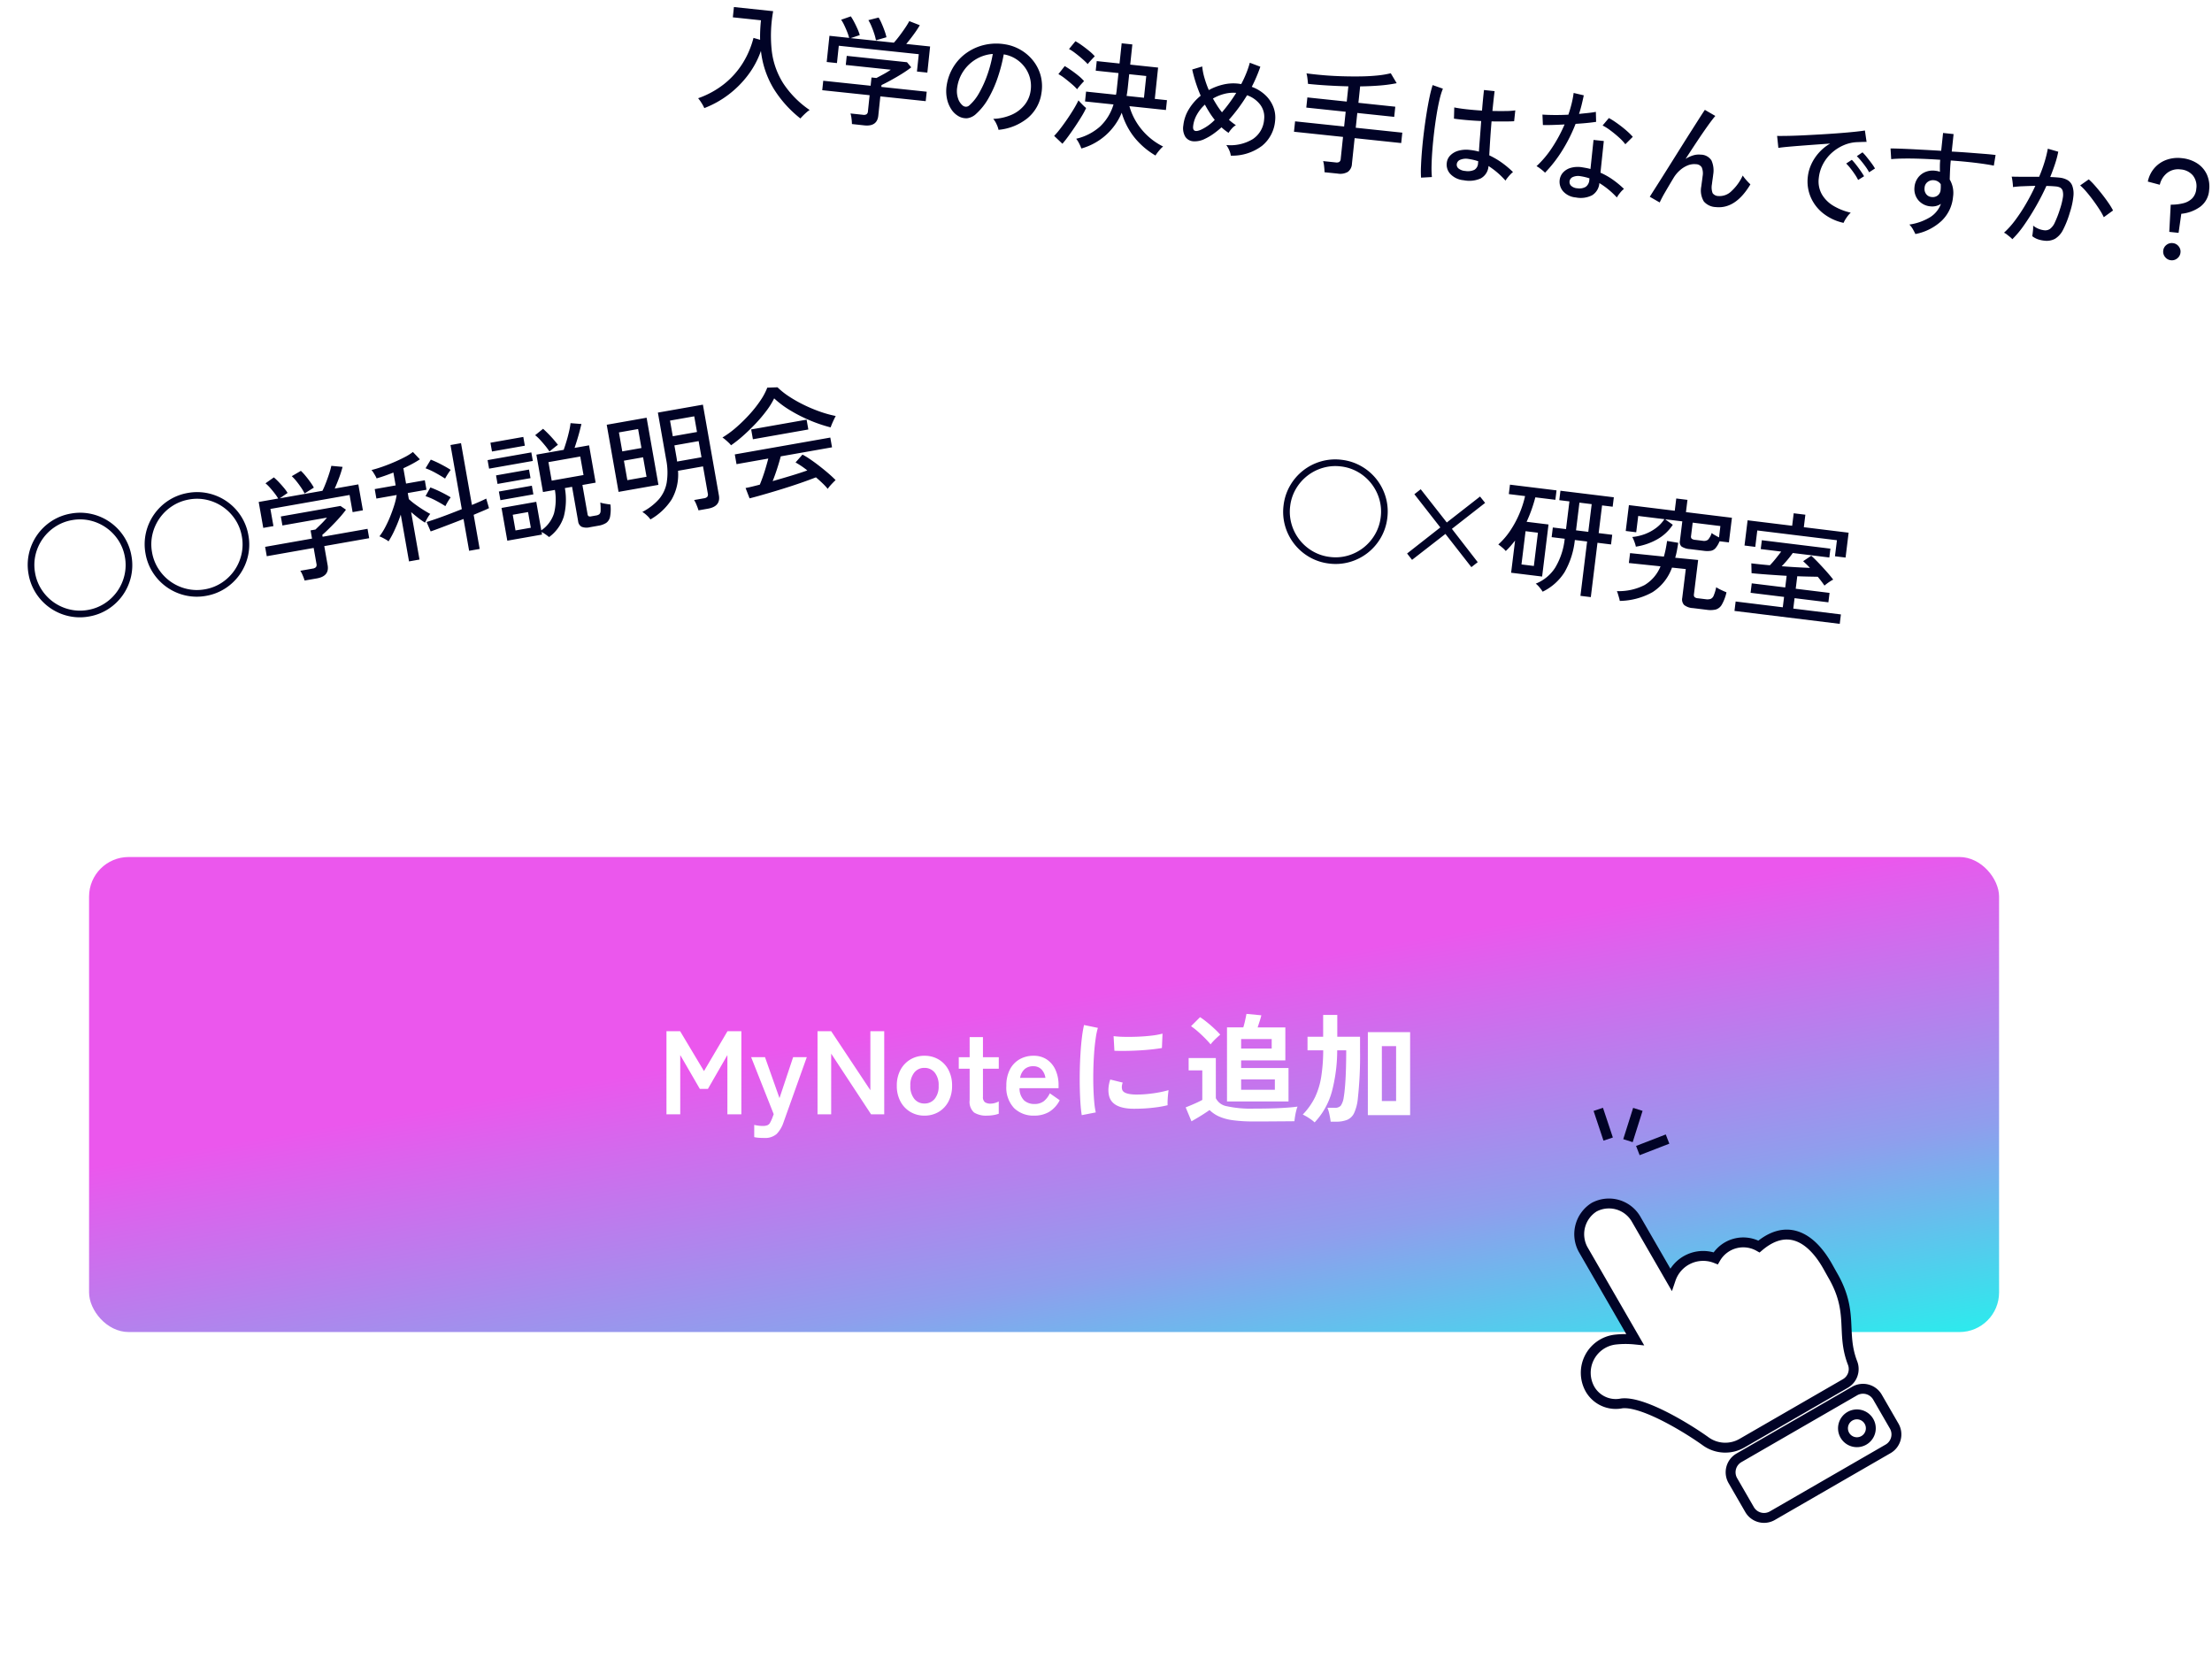 <svg xmlns="http://www.w3.org/2000/svg" xmlns:xlink="http://www.w3.org/1999/xlink" width="223.515" height="167.62" viewBox="0 0 223.515 167.62"><defs><style>.a{fill:url(#a);}.b,.c{fill:#fff;}.c,.d{stroke:#010326;}.d{fill:none;}.e{fill:#010326;}.f{filter:url(#d);}.g{filter:url(#b);}</style><linearGradient id="a" x1="0.3" x2="1" y1="0" y2="1" gradientUnits="objectBoundingBox"><stop offset="0.3" stop-color="#eb57ed"/><stop offset="0.7" stop-color="#8f9eed"/><stop offset="1" stop-color="#29eded"/></linearGradient><filter id="b" x="0" y="77.598" width="211" height="66" filterUnits="userSpaceOnUse"><feOffset dy="2" input="SourceAlpha"/><feGaussianBlur stdDeviation="3" result="c"/><feFlood flood-opacity="0.161"/><feComposite operator="in" in2="c"/><feComposite in="SourceGraphic"/></filter><filter id="d" x="143.126" y="103.577" width="60.749" height="64.043" filterUnits="userSpaceOnUse"><feOffset dy="3" input="SourceAlpha"/><feGaussianBlur stdDeviation="3" result="e"/><feFlood flood-opacity="0.161"/><feComposite operator="in" in2="e"/><feComposite in="SourceGraphic"/></filter></defs><g transform="translate(-82 -208.402)"><g transform="translate(91 293)"><g class="g" transform="matrix(1, 0, 0, 1, -9, -84.6)"><rect class="a" width="193" height="48" rx="4" transform="translate(9 84.6)"/></g><path class="b" d="M-37.656,0V-8.4h1.38l2.412,4.032L-31.488-8.4h1.4V0H-31.5V-5.988l-1.968,3.42h-.816l-1.98-3.42V0Zm9.864,2.388q-.288,0-.54-.018a2.9,2.9,0,0,1-.456-.066V1.068q.2.048.426.078a3.183,3.183,0,0,0,.426.03A1.254,1.254,0,0,0-27.45,1.1a.553.553,0,0,0,.258-.24,4.233,4.233,0,0,0,.216-.456l.156-.42-2.28-5.76h1.4l1.464,4.14,1.38-4.14h1.38L-25.824.8a3.08,3.08,0,0,1-.7,1.188A1.773,1.773,0,0,1-27.792,2.388ZM-22.392,0V-8.4h1.38l3.96,5.964V-8.4h1.4V0H-16.98l-4.032-6.132V0Zm10.8.132a2.71,2.71,0,0,1-1.422-.378,2.7,2.7,0,0,1-1-1.056,3.3,3.3,0,0,1-.366-1.59,3.3,3.3,0,0,1,.366-1.59,2.7,2.7,0,0,1,1-1.056,2.71,2.71,0,0,1,1.422-.378,2.756,2.756,0,0,1,1.446.378,2.655,2.655,0,0,1,.99,1.056,3.343,3.343,0,0,1,.36,1.59,3.343,3.343,0,0,1-.36,1.59,2.655,2.655,0,0,1-.99,1.056A2.756,2.756,0,0,1-11.592.132Zm0-1.224a1.305,1.305,0,0,0,1.038-.468,1.985,1.985,0,0,0,.4-1.332,1.985,1.985,0,0,0-.4-1.332,1.305,1.305,0,0,0-1.038-.468,1.275,1.275,0,0,0-1.02.468,2.005,2.005,0,0,0-.4,1.332,2.005,2.005,0,0,0,.4,1.332A1.275,1.275,0,0,0-11.592-1.092ZM-5.268.132A2.276,2.276,0,0,1-6.57-.18a1.432,1.432,0,0,1-.45-1.248v-3.18h-1.1V-5.772h1.1V-7.8h1.344v2.028h1.6v1.164h-1.6v2.832a.645.645,0,0,0,.2.552.959.959,0,0,0,.57.144,1.565,1.565,0,0,0,.462-.072A2.046,2.046,0,0,0-4.08-1.3V-.06a2.769,2.769,0,0,1-.54.138A3.935,3.935,0,0,1-5.268.132Zm4.776,0A2.8,2.8,0,0,1-2.532-.63a3.026,3.026,0,0,1-.78-2.262,3.494,3.494,0,0,1,.348-1.614A2.505,2.505,0,0,1-1.992-5.55,2.769,2.769,0,0,1-.564-5.916,2.346,2.346,0,0,1,.8-5.526a2.5,2.5,0,0,1,.864,1.062,3.67,3.67,0,0,1,.3,1.512v.312H-1.98a1.722,1.722,0,0,0,.456,1.23,1.521,1.521,0,0,0,1.056.366,1.5,1.5,0,0,0,.924-.27,2.189,2.189,0,0,0,.624-.81l1,.7A2.894,2.894,0,0,1,.99-.234,2.94,2.94,0,0,1-.492.132ZM-1.92-3.684H.636a1.523,1.523,0,0,0-.414-.87,1.12,1.12,0,0,0-.81-.306,1.3,1.3,0,0,0-.87.288A1.5,1.5,0,0,0-1.92-3.684ZM4.308.084q-.084-.492-.132-1.206T4.11-2.682q-.018-.846,0-1.746t.072-1.758q.054-.858.144-1.59a12.165,12.165,0,0,1,.21-1.248l1.4.288a7.488,7.488,0,0,0-.228,1.122q-.1.69-.156,1.512T5.478-4.416q-.018.864.006,1.68T5.568-1.26A7.991,7.991,0,0,0,5.724-.192Zm5.1-.648Q7.332-.624,7.056-1.92a2.6,2.6,0,0,1-.048-.72,3.559,3.559,0,0,1,.18-.876l1.26.312a1.326,1.326,0,0,0-.09.408.923.923,0,0,0,.042.324Q8.556-2.04,9.672-2a10.63,10.63,0,0,0,1.158-.042q.618-.054,1.212-.162a9.89,9.89,0,0,0,1.038-.24q-.024.168-.054.456t-.042.582q-.012.294,0,.486A10.257,10.257,0,0,1,11.778-.7q-.642.084-1.26.114T9.408-.564ZM7.608-6.42,7.524-7.9a10.171,10.171,0,0,0,1.116.072q.66.012,1.374-.018t1.368-.108a7.451,7.451,0,0,0,1.086-.2L12.408-6.7q-.48.084-1.116.15t-1.314.1q-.678.036-1.3.042T7.608-6.42ZM18.984-1.3V-8.784h1.644q.1-.3.186-.7t.138-.666l1.5.144q-.048.228-.162.582t-.21.642h2.8v3.336H20.412v.768H25.2V-1.3ZM21.684.72A14.9,14.9,0,0,1,19.56.594a5.118,5.118,0,0,1-1.4-.384,3.26,3.26,0,0,1-.936-.642Q17-.276,16.668-.06T15.99.36q-.342.2-.594.348L14.808-.7l.54-.222q.336-.138.654-.288t.486-.246V-4.44h-1.38V-5.688h2.748v4.056a1.514,1.514,0,0,0,1.122.816,11.256,11.256,0,0,0,2.706.24q1.536,0,2.64-.054t1.788-.15a2.692,2.692,0,0,0-.132.414q-.072.282-.12.582T25.8.7q-.336,0-.876.006L23.778.714Q23.172.72,22.62.72Zm-1.272-3.2H23.82V-3.528H20.412ZM17.328-7.068q-.216-.264-.558-.612t-.72-.678a6.937,6.937,0,0,0-.7-.546l.912-.912a7.39,7.39,0,0,1,.684.5q.4.318.768.666a7.9,7.9,0,0,1,.588.6q-.12.1-.312.276T17.61-7.4A3.634,3.634,0,0,0,17.328-7.068Zm3.084.42H23.5v-.96H20.412ZM33.216.084V-8.3h4.272V.084ZM27.84.816A4.071,4.071,0,0,0,27.3.4a5.639,5.639,0,0,0-.66-.378,6.771,6.771,0,0,0,1.242-1.758A7.6,7.6,0,0,0,28.506-3.8a17.732,17.732,0,0,0,.2-2.67H27.12V-7.836H28.7v-2.208h1.428v2.208h2.3v1.368a39.831,39.831,0,0,1-.228,4.92,4.541,4.541,0,0,1-.372,1.422,1.376,1.376,0,0,1-.7.684,3.016,3.016,0,0,1-1.152.186h-.516q-.036-.3-.126-.726a3.735,3.735,0,0,0-.2-.678h.732a.77.77,0,0,0,.612-.21,1.961,1.961,0,0,0,.3-.846q.072-.4.132-1.11t.09-1.656q.03-.942.03-1.986H30.12a16.559,16.559,0,0,1-.534,4.158A7.394,7.394,0,0,1,27.84.816Zm6.792-2.16h1.44V-6.888h-1.44Z" transform="translate(96 28)"/></g><g transform="translate(0 38)"><g class="f" transform="matrix(1, 0, 0, 1, 82, 170.4)"><path class="c" d="M9.538,0A3.171,3.171,0,0,1,12.62,3.15v7.021a3.458,3.458,0,0,1,4.988.443,3.221,3.221,0,0,1,4.382,1.157c3.455-.631,5.011,1.543,5.011,5.1,0,.193-.014.933-.014,1.125.012,4.357-2.184,5.407-2.694,8.7a1.686,1.686,0,0,1-1.667,1.425H10.565a3.375,3.375,0,0,1-3.083-2c-.914-2.031-3.448-6.709-5.437-7.561A3,3,0,0,1,0,15.75a3.377,3.377,0,0,1,4.7-3.1,9.557,9.557,0,0,1,1.752,1V3.15A3.222,3.222,0,0,1,9.538,0Zm.024,29.25h13.5a1.687,1.687,0,0,1,1.688,1.688v3.375A1.687,1.687,0,0,1,23.063,36H9.563a1.687,1.687,0,0,1-1.687-1.687V30.938A1.687,1.687,0,0,1,9.563,29.25Zm11.813,1.969a1.406,1.406,0,1,0,1.406,1.406A1.406,1.406,0,0,0,21.375,31.219Z" transform="translate(152.81 123.76) rotate(-30)"/></g><line class="d" x2="1" y2="3" transform="translate(243.5 282.5)"/><line class="d" x1="1" y2="3.162" transform="translate(246.5 282.5)"/><line class="d" x1="3" y2="1.162" transform="translate(247.5 285.5)"/></g><g transform="translate(-3 2)"><path class="e" d="M-23.3.72A5.191,5.191,0,0,1-25.35.312,5.282,5.282,0,0,1-27.036-.822,5.282,5.282,0,0,1-28.17-2.508a5.191,5.191,0,0,1-.408-2.052,5.191,5.191,0,0,1,.408-2.052A5.282,5.282,0,0,1-27.036-8.3,5.282,5.282,0,0,1-25.35-9.432,5.191,5.191,0,0,1-23.3-9.84a5.191,5.191,0,0,1,2.052.408A5.282,5.282,0,0,1-19.56-8.3a5.282,5.282,0,0,1,1.134,1.686,5.191,5.191,0,0,1,.408,2.052,5.191,5.191,0,0,1-.408,2.052A5.282,5.282,0,0,1-19.56-.822,5.282,5.282,0,0,1-21.246.312,5.191,5.191,0,0,1-23.3.72Zm0-.672A4.478,4.478,0,0,0-21.5-.312,4.663,4.663,0,0,0-20.04-1.3a4.645,4.645,0,0,0,.99-1.47,4.491,4.491,0,0,0,.36-1.788,4.478,4.478,0,0,0-.36-1.794,4.663,4.663,0,0,0-.99-1.464,4.663,4.663,0,0,0-1.464-.99,4.478,4.478,0,0,0-1.794-.36,4.491,4.491,0,0,0-1.788.36,4.645,4.645,0,0,0-1.47.99,4.663,4.663,0,0,0-.99,1.464,4.478,4.478,0,0,0-.36,1.794,4.491,4.491,0,0,0,.36,1.788,4.645,4.645,0,0,0,.99,1.47,4.645,4.645,0,0,0,1.47.99A4.491,4.491,0,0,0-23.3.048Zm8.28-.72-.576-.576,3.012-3.024-3.012-3.012.576-.576,3.024,3.012L-8.982-7.86l.588.576-3.012,3.012,3,3.024-.576.576-3.012-3.012ZM-1.53.912A3.431,3.431,0,0,0-1.89.528,2.127,2.127,0,0,0-2.322.192,4.149,4.149,0,0,0-.576-1.638,7.075,7.075,0,0,0,.03-4.668H-1.3v-.984H.042v-2.82H-.99v-.96H4.446v.96H3.366v2.82h1.38v.984H3.366V.864H2.31V-4.668H1.062A8.255,8.255,0,0,1,.426-1.314,5.383,5.383,0,0,1-1.53.912ZM-4.926-.6V-3.876q-.18.3-.378.594t-.426.57a2.627,2.627,0,0,0-.408-.312,4.716,4.716,0,0,0-.42-.252A7.4,7.4,0,0,0-5.532-4.812a10.14,10.14,0,0,0,.708-1.812A10.221,10.221,0,0,0-4.47-8.46H-6.126v-.96h4.74v.96h-2.04q-.084.636-.228,1.284T-4-5.9H-1.77V-.6Zm.936-.96h1.26V-4.944H-3.99ZM1.062-5.652H2.31v-2.82H1.062Zm6.2.9a2.315,2.315,0,0,0-.12-.3q-.084-.18-.186-.36a1.761,1.761,0,0,0-.174-.264A5,5,0,0,0,7.968-6.1,4.536,4.536,0,0,0,9.03-6.846,3.481,3.481,0,0,0,9.786-7.86H7.122V-6.2H6.054V-8.832h4.668V-10.08h1.14v1.248h4.68v2.508h-.948a2.665,2.665,0,0,1-.318.732.83.83,0,0,1-.45.336,2.536,2.536,0,0,1-.72.084H12.738a1.761,1.761,0,0,1-.894-.156.6.6,0,0,1-.234-.54V-7.86H9.858l.84.456A4.491,4.491,0,0,1,9.312-5.748,6.285,6.285,0,0,1,7.266-4.752ZM6.318.888a2.166,2.166,0,0,0-.1-.282Q6.138.42,6.054.228A2.363,2.363,0,0,0,5.91-.06a5.7,5.7,0,0,0,2.7-.948A3.905,3.905,0,0,0,9.978-3.084l-3.216.06V-4.032L10.194-4.1q.06-.36.09-.762t.042-.846l1.14.048q-.012.408-.036.792a7.29,7.29,0,0,1-.084.744l2.328-.06V-.7a.363.363,0,0,0,.09.276.561.561,0,0,0,.366.084h.756a1.182,1.182,0,0,0,.516-.09.586.586,0,0,0,.27-.372,4.654,4.654,0,0,0,.15-.87,3.552,3.552,0,0,0,.522.21q.342.114.57.174A4.465,4.465,0,0,1,16.6,0a1.056,1.056,0,0,1-.552.57,2.434,2.434,0,0,1-.888.138H13.746a1.554,1.554,0,0,1-.93-.21.821.821,0,0,1-.27-.69V-3.12l-1.4.024A4.9,4.9,0,0,1,9.492-.39,7.013,7.013,0,0,1,6.318.888ZM15.486-7.86h-2.82V-6.5a.312.312,0,0,0,.1.264.7.7,0,0,0,.384.072h.732a.7.7,0,0,0,.528-.168,1.755,1.755,0,0,0,.288-.72,2.4,2.4,0,0,0,.366.18q.234.1.426.168ZM17.946.48V-.48h4.8V-1.536H19.338V-2.5h3.408V-3.684q-.984.06-1.932.108t-1.62.06L19.05-4.5q.912,0,1.884-.036.24-.312.5-.732t.468-.78H19.818v-.9H26.8v.9h-3.72q-.192.36-.45.756t-.5.708q.792-.036,1.524-.084t1.332-.1q-.2-.168-.4-.318t-.366-.27L24.966-6q.348.24.81.618t.918.78q.456.4.768.726a2.1,2.1,0,0,0-.252.186q-.168.138-.324.288t-.228.234q-.144-.168-.342-.372t-.438-.432l-.972.1q-.528.054-1.092.1V-2.5h3.444v.96H23.814V-.48h4.848V.48Zm.2-6.684V-8.772h4.536v-1.272h1.188v1.272h4.56V-6.24h-1.08V-7.872H19.242V-6.2Z" transform="translate(242.51 265.471) rotate(7)"/><path class="e" d="M-36,.72A5.191,5.191,0,0,1-38.052.312,5.282,5.282,0,0,1-39.738-.822a5.282,5.282,0,0,1-1.134-1.686A5.191,5.191,0,0,1-41.28-4.56a5.191,5.191,0,0,1,.408-2.052A5.282,5.282,0,0,1-39.738-8.3a5.282,5.282,0,0,1,1.686-1.134A5.191,5.191,0,0,1-36-9.84a5.191,5.191,0,0,1,2.052.408A5.282,5.282,0,0,1-32.262-8.3a5.282,5.282,0,0,1,1.134,1.686A5.191,5.191,0,0,1-30.72-4.56a5.191,5.191,0,0,1-.408,2.052A5.282,5.282,0,0,1-32.262-.822,5.282,5.282,0,0,1-33.948.312,5.191,5.191,0,0,1-36,.72Zm0-.672a4.478,4.478,0,0,0,1.794-.36,4.663,4.663,0,0,0,1.464-.99,4.645,4.645,0,0,0,.99-1.47,4.491,4.491,0,0,0,.36-1.788,4.478,4.478,0,0,0-.36-1.794,4.663,4.663,0,0,0-.99-1.464,4.663,4.663,0,0,0-1.464-.99A4.478,4.478,0,0,0-36-9.168a4.491,4.491,0,0,0-1.788.36,4.645,4.645,0,0,0-1.47.99,4.663,4.663,0,0,0-.99,1.464,4.478,4.478,0,0,0-.36,1.794,4.491,4.491,0,0,0,.36,1.788,4.645,4.645,0,0,0,.99,1.47,4.645,4.645,0,0,0,1.47.99A4.491,4.491,0,0,0-36,.048ZM-24,.72A5.191,5.191,0,0,1-26.052.312,5.282,5.282,0,0,1-27.738-.822a5.282,5.282,0,0,1-1.134-1.686A5.191,5.191,0,0,1-29.28-4.56a5.191,5.191,0,0,1,.408-2.052A5.282,5.282,0,0,1-27.738-8.3a5.282,5.282,0,0,1,1.686-1.134A5.191,5.191,0,0,1-24-9.84a5.191,5.191,0,0,1,2.052.408A5.282,5.282,0,0,1-20.262-8.3a5.282,5.282,0,0,1,1.134,1.686A5.191,5.191,0,0,1-18.72-4.56a5.191,5.191,0,0,1-.408,2.052A5.282,5.282,0,0,1-20.262-.822,5.282,5.282,0,0,1-21.948.312,5.191,5.191,0,0,1-24,.72Zm0-.672a4.478,4.478,0,0,0,1.794-.36,4.663,4.663,0,0,0,1.464-.99,4.645,4.645,0,0,0,.99-1.47,4.491,4.491,0,0,0,.36-1.788,4.478,4.478,0,0,0-.36-1.794,4.663,4.663,0,0,0-.99-1.464,4.663,4.663,0,0,0-1.464-.99A4.478,4.478,0,0,0-24-9.168a4.491,4.491,0,0,0-1.788.36,4.645,4.645,0,0,0-1.47.99,4.663,4.663,0,0,0-.99,1.464,4.478,4.478,0,0,0-.36,1.794,4.491,4.491,0,0,0,.36,1.788,4.645,4.645,0,0,0,.99,1.47,4.645,4.645,0,0,0,1.47.99A4.491,4.491,0,0,0-24,.048Zm10.08.876a4.816,4.816,0,0,0-.1-.546,2.551,2.551,0,0,0-.156-.5h1.26a.565.565,0,0,0,.36-.09.4.4,0,0,0,.108-.318V-2.16h-4.812v-.96h4.812v-.84h.5q.288-.192.678-.462a7.617,7.617,0,0,0,.678-.522h-4.572v-.924h6.12l.48.468q-.228.228-.594.528t-.786.606q-.42.306-.792.558t-.624.4v.192h4.608v.96h-4.608V-.2q0,1.128-1.308,1.128ZM-17.112-5.04V-7.7h2a4.853,4.853,0,0,0-.27-.594q-.174-.33-.366-.642a3.8,3.8,0,0,0-.36-.5l.936-.444a6.4,6.4,0,0,1,.4.54q.216.324.408.66a4.322,4.322,0,0,1,.288.588l-.876.4h4.38q.216-.288.48-.726t.5-.882a7.491,7.491,0,0,0,.342-.72l1.1.3a10.819,10.819,0,0,1-.522,1Q-9-8.16-9.312-7.7h2.424V-5.04H-7.944V-6.8h-8.124V-5.04Zm4.716-2.7a4.588,4.588,0,0,0-.234-.63q-.162-.366-.36-.726a4.319,4.319,0,0,0-.378-.588l1-.372a4.8,4.8,0,0,1,.366.564q.2.348.372.708a4.869,4.869,0,0,1,.258.624Zm9.2,8.592v-4.8a14.731,14.731,0,0,1-.846,1.374A9.433,9.433,0,0,1-4.884-1.5,1.341,1.341,0,0,0-5.1-1.716q-.156-.132-.324-.258A2.571,2.571,0,0,0-5.7-2.16,5.836,5.836,0,0,0-5.016-2.9a11.357,11.357,0,0,0,.7-.99q.336-.534.618-1.074a6.944,6.944,0,0,0,.438-1.008H-5.34v-.972h2.148v-1.32q-.48.1-.936.174t-.84.114a1.484,1.484,0,0,0-.078-.282q-.066-.186-.144-.372a1.476,1.476,0,0,0-.138-.27q.432-.024,1.044-.12t1.26-.246q.648-.15,1.218-.33a5.15,5.15,0,0,0,.918-.372l.564.852q-.348.156-.816.312t-.984.288v1.572H-.2v.972h-1.92v.624a6.479,6.479,0,0,0,.534.624q.342.36.708.69t.63.534a1.61,1.61,0,0,0-.222.21q-.138.15-.264.312t-.186.258a6.683,6.683,0,0,1-.57-.564q-.33-.36-.63-.732V.852Zm6.168,0V-2.412q-.648.132-1.3.258L.45-1.92q-.57.108-.966.168L-.756-2.76q.4-.048,1-.144t1.32-.234q.714-.138,1.41-.282V-10h1.08V-3.66q.492-.108.9-.21t.636-.174l.108,1q-.276.084-.708.18t-.936.216v3.5ZM1.848-6.756q-.372-.348-.84-.726a7.3,7.3,0,0,0-.924-.642l.672-.768a10.355,10.355,0,0,1,.954.66q.5.384.846.708-.084.072-.234.228T2.04-6.99Q1.908-6.84,1.848-6.756ZM1.392-4.008Q1.02-4.356.54-4.728a6.882,6.882,0,0,0-.948-.624l.636-.78A10.915,10.915,0,0,1,1.2-5.49q.516.378.876.7a2.842,2.842,0,0,0-.222.222q-.138.15-.264.306T1.392-4.008Zm9.78,4.9q-.108-.132-.3-.324a2.924,2.924,0,0,0-.36-.312V.516H6.948v-3.36h3.564V.084A3.283,3.283,0,0,0,12.084-1.4a5.779,5.779,0,0,0,.492-2.3H11.352V-7.536h2.8q.2-.348.432-.81t.426-.924a6.884,6.884,0,0,0,.294-.8l1.068.276q-.1.228-.276.618t-.4.828q-.222.438-.426.81h1.488v3.828H15.4v3a.285.285,0,0,0,.066.216.45.45,0,0,0,.282.06h.468A.775.775,0,0,0,16.566-.5a.479.479,0,0,0,.192-.324,5.571,5.571,0,0,0,.114-.822,3.155,3.155,0,0,0,.462.2q.294.108.51.168A4.046,4.046,0,0,1,17.592-.06a.993.993,0,0,1-.5.546,2.12,2.12,0,0,1-.834.138h-.852a1.357,1.357,0,0,1-.822-.192.714.714,0,0,1-.246-.6v-3.54H13.6a6.786,6.786,0,0,1-.6,2.8A4.053,4.053,0,0,1,11.172.888ZM12.42-4.68h3.264v-1.9H12.42ZM6.4-6.972v-.876h4.488v.876Zm.588-1.656v-.9h3.372v.9ZM6.972-3.636v-.888h3.384v.888Zm0-1.668V-6.18h3.384V-5.3ZM7.944-.36H9.516V-1.968H7.944Zm4.764-7.26a6.813,6.813,0,0,0-.33-.666q-.2-.354-.408-.678a3.755,3.755,0,0,0-.4-.528l.9-.5q.2.252.432.588t.432.672q.2.336.336.6a2.614,2.614,0,0,0-.294.144q-.2.108-.39.216ZM21.564.912a2.4,2.4,0,0,0-.288-.468,2.856,2.856,0,0,0-.384-.42,5.812,5.812,0,0,0,1.854-.96,3.518,3.518,0,0,0,1.08-1.524,6.59,6.59,0,0,0,.354-2.316V-9.588H28.8v9.3q0,1.14-1.332,1.14h-.96q-.024-.228-.1-.57a2.849,2.849,0,0,0-.156-.534h1.008a.565.565,0,0,0,.36-.09.413.413,0,0,0,.108-.33V-3.444H25.164A5.059,5.059,0,0,1,24.024-.7,6.216,6.216,0,0,1,21.564.912Zm-2.688-3.3V-9.276h4.092v6.888Zm6.36-1.992h2.5V-6.036H25.248v1.26q0,.1-.006.2T25.236-4.38Zm.012-2.592h2.484V-8.58H25.248ZM19.956-3.4h1.968v-2H19.956Zm0-2.952h1.968V-8.3H19.956ZM39.744.984A5.816,5.816,0,0,0,39.33.342q-.258-.354-.558-.714-.54.108-1.248.228T36.036.084q-.78.108-1.56.2t-1.47.162q-.69.072-1.206.108l-.216-1.1q.276,0,.654-.024t.822-.06q.2-.312.438-.732t.462-.876q.228-.456.4-.84H31.1v-1H40.9v1H35.64q-.252.552-.588,1.182T34.4-.756q.972-.1,1.944-.216t1.692-.24a8.787,8.787,0,0,0-1.032-1l.828-.66a7.484,7.484,0,0,1,.7.618q.4.39.81.846t.768.894q.354.438.57.762-.1.06-.294.2t-.378.288A2.148,2.148,0,0,0,39.744.984ZM30.888-5.052a2.21,2.21,0,0,0-.192-.3q-.132-.18-.276-.354a2.508,2.508,0,0,0-.252-.27,9.793,9.793,0,0,0,1.554-.768A15.85,15.85,0,0,0,33.27-7.806,12.282,12.282,0,0,0,34.6-8.994a6.353,6.353,0,0,0,.906-1.158l1.02.144a7.633,7.633,0,0,0,.972,1.1,13.461,13.461,0,0,0,1.308,1.086,15.1,15.1,0,0,0,1.494.966,11.575,11.575,0,0,0,1.518.726q-.144.18-.348.474t-.36.57a14.777,14.777,0,0,1-1.884-1.026A15.015,15.015,0,0,1,37.41-7.47,9.713,9.713,0,0,1,36-8.964a7.523,7.523,0,0,1-.984,1.1,14.775,14.775,0,0,1-1.32,1.1q-.72.534-1.446.978A12.59,12.59,0,0,1,30.888-5.052Zm2.28-.216V-6.276h5.688v1.008Z" transform="translate(129.329 261.735) rotate(-10)"/><path class="e" d="M-67.152.912A11.608,11.608,0,0,1-70.134-1.77a9.354,9.354,0,0,1-1.7-3.69,8.853,8.853,0,0,1-1.032,2.55A10.072,10.072,0,0,1-74.616-.732a9.891,9.891,0,0,1-2.3,1.62A3.382,3.382,0,0,0-77.25.4a3.914,3.914,0,0,0-.39-.438,9.038,9.038,0,0,0,2.484-1.728A8.322,8.322,0,0,0-73.53-4.038a9.066,9.066,0,0,0,.81-2.646l.684.12q-.06-.468-.09-.96t-.03-1.008h-2.856V-9.576h3.984a13.958,13.958,0,0,0,.288,4.032,7.861,7.861,0,0,0,1.5,3.12A9.758,9.758,0,0,0-66.312-.036a1.9,1.9,0,0,0-.282.258q-.162.174-.312.36T-67.152.912Zm5.232.012a4.817,4.817,0,0,0-.1-.546,2.552,2.552,0,0,0-.156-.5h1.26a.565.565,0,0,0,.36-.09.4.4,0,0,0,.108-.318V-2.16h-4.812v-.96h4.812v-.84h.5q.288-.192.678-.462a7.617,7.617,0,0,0,.678-.522h-4.572v-.924h6.12l.48.468q-.228.228-.594.528t-.786.606q-.42.306-.792.558t-.624.4v.192h4.608v.96h-4.608V-.2q0,1.128-1.308,1.128ZM-65.112-5.04V-7.7h2a4.852,4.852,0,0,0-.27-.594q-.174-.33-.366-.642a3.8,3.8,0,0,0-.36-.5l.936-.444a6.4,6.4,0,0,1,.4.54q.216.324.408.66a4.322,4.322,0,0,1,.288.588l-.876.4h4.38q.216-.288.48-.726t.5-.882a7.491,7.491,0,0,0,.342-.72l1.1.3a10.82,10.82,0,0,1-.522,1q-.33.57-.642,1.026h2.424V-5.04h-1.056V-6.8h-8.124V-5.04Zm4.716-2.7a4.587,4.587,0,0,0-.234-.63q-.162-.366-.36-.726a4.319,4.319,0,0,0-.378-.588l1-.372a4.8,4.8,0,0,1,.366.564q.2.348.372.708a4.869,4.869,0,0,1,.258.624Zm13.26,7.692a2.364,2.364,0,0,0-.258-.546,2.092,2.092,0,0,0-.39-.5,5.02,5.02,0,0,0,1.836-.624,3.451,3.451,0,0,0,1.17-1.116,2.9,2.9,0,0,0,.45-1.428,3.2,3.2,0,0,0-.2-1.326,3.206,3.206,0,0,0-.666-1.062,3.335,3.335,0,0,0-1-.726,3.237,3.237,0,0,0-1.218-.306,16.214,16.214,0,0,1-.348,2.352,11.8,11.8,0,0,1-.714,2.208,6.243,6.243,0,0,1-1.074,1.7,1.615,1.615,0,0,1-.846.54,1.539,1.539,0,0,1-.894-.108,2.126,2.126,0,0,1-.816-.63,3.089,3.089,0,0,1-.552-1.05,3.744,3.744,0,0,1-.156-1.32,4.986,4.986,0,0,1,.5-1.944,4.81,4.81,0,0,1,1.182-1.53,5.137,5.137,0,0,1,1.7-.972,5.352,5.352,0,0,1,2.052-.27,4.527,4.527,0,0,1,1.632.4,4.459,4.459,0,0,1,1.356.948,4.179,4.179,0,0,1,.906,1.4,4.213,4.213,0,0,1,.27,1.776,4.007,4.007,0,0,1-1.116,2.64A5.462,5.462,0,0,1-47.136-.048ZM-50.976-2.1a.534.534,0,0,0,.312.078.505.505,0,0,0,.348-.186,4.709,4.709,0,0,0,.846-1.344,11,11,0,0,0,.63-1.908,12.891,12.891,0,0,0,.324-2.148,3.83,3.83,0,0,0-1.62.7,3.985,3.985,0,0,0-1.128,1.3,3.88,3.88,0,0,0-.468,1.68A2.364,2.364,0,0,0-51.54-2.79,1.538,1.538,0,0,0-50.976-2.1ZM-38.616.948a4.174,4.174,0,0,0-.27-.468A2.79,2.79,0,0,0-39.24.024a5.465,5.465,0,0,0,2.262-1.476,5.014,5.014,0,0,0,1.122-2.364h-2.892v-1h3.036a3.439,3.439,0,0,0,.024-.4V-7.02H-38v-.972h2.316v-2.052H-34.6v2.052h2.832v3.18h1.236v1h-3.708a6.221,6.221,0,0,0,.894,1.56,6.553,6.553,0,0,0,1.32,1.278,6.522,6.522,0,0,0,1.6.858,1.892,1.892,0,0,0-.252.294q-.144.2-.258.39a3.126,3.126,0,0,0-.162.3A7.807,7.807,0,0,1-33.426-.744a7.264,7.264,0,0,1-1.518-2.328A6.21,6.21,0,0,1-38.616.948ZM-40.572.672l-.912-.7a8.6,8.6,0,0,0,.564-.828q.3-.492.594-1.038t.534-1.062a9.541,9.541,0,0,0,.372-.9q.072.072.234.21t.336.276a2.248,2.248,0,0,0,.282.2,7.641,7.641,0,0,1-.36.882q-.24.51-.534,1.068t-.582,1.056Q-40.332.336-40.572.672Zm5.94-5.484h1.764V-7.02H-34.6v1.4Q-34.6-5.208-34.632-4.812Zm-5.04-.144a5.136,5.136,0,0,0-.588-.462q-.372-.258-.762-.5a4.649,4.649,0,0,0-.69-.36l.552-.876q.336.156.726.372t.756.456a4.372,4.372,0,0,1,.618.48q-.06.072-.192.252t-.252.36A2.848,2.848,0,0,0-39.672-4.956Zm.8-2.64a7.067,7.067,0,0,0-.588-.456q-.372-.264-.762-.5a4.65,4.65,0,0,0-.69-.36l.564-.852a7.037,7.037,0,0,1,.714.36q.4.228.78.48a4.608,4.608,0,0,1,.606.468q-.06.072-.192.246t-.258.348A2.154,2.154,0,0,0-38.868-7.6ZM-23.532.084a1.934,1.934,0,0,0-.216-.528A2.514,2.514,0,0,0-24.1-.936a4.331,4.331,0,0,0,2.6-.876,2.586,2.586,0,0,0,.93-2.088,2.051,2.051,0,0,0-.54-1.44,2.844,2.844,0,0,0-1.428-.816q-.336.708-.732,1.38T-24.1-3.5a5.659,5.659,0,0,0,.756.468,1.6,1.6,0,0,0-.378.39A2.993,2.993,0,0,0-24-2.184a5.044,5.044,0,0,1-.768-.48,8.35,8.35,0,0,1-.78.774,5.494,5.494,0,0,1-.78.57,2.266,2.266,0,0,1-1.134.36,1.051,1.051,0,0,1-.84-.372,1.681,1.681,0,0,1-.318-1.116,3.918,3.918,0,0,1,.39-1.7,5.243,5.243,0,0,1,1.038-1.47,14.238,14.238,0,0,1-.654-1.308q-.282-.648-.474-1.236l.972-.408a6.057,6.057,0,0,0,.336,1.1,10.245,10.245,0,0,0,.576,1.2,5.674,5.674,0,0,1,1.368-.7,4.447,4.447,0,0,1,1.488-.258q.1,0,.174.006t.162.006a11.179,11.179,0,0,0,.39-1.134,9.46,9.46,0,0,0,.246-1.1l1.1.288a15.211,15.211,0,0,1-.648,2.112,3.939,3.939,0,0,1,1.446.684,3.275,3.275,0,0,1,.93,1.1A2.935,2.935,0,0,1-19.452-3.9,3.648,3.648,0,0,1-20.5-1.236,4.989,4.989,0,0,1-23.532.084ZM-26.808-2.2a4.7,4.7,0,0,0,1.284-1.14,7.629,7.629,0,0,1-.6-.678q-.288-.366-.552-.75a4.043,4.043,0,0,0-.7,1.1,3.035,3.035,0,0,0-.252,1.194Q-27.624-1.74-26.808-2.2Zm1.932-1.98a16.23,16.23,0,0,0,1.224-2.1,3.573,3.573,0,0,0-1.2.234,4.526,4.526,0,0,0-1.08.582q.24.336.5.666A7.489,7.489,0,0,0-24.876-4.176ZM-13.944.756q-.024-.228-.1-.57A2.849,2.849,0,0,0-14.2-.348h1.272a.565.565,0,0,0,.36-.09.413.413,0,0,0,.108-.33v-2.22h-4.98V-4.044h4.98v-1.5h-4V-6.576h4V-8.124q-1.044.084-2.088.132t-1.992.048q-.036-.2-.114-.54a3.206,3.206,0,0,0-.15-.5q.78.024,1.692.006t1.872-.09q.96-.072,1.872-.18t1.692-.27A9.414,9.414,0,0,0-8.34-9.888l.7.936a14.258,14.258,0,0,1-1.686.414q-.93.174-1.95.294v1.668h3.744v1.032H-11.28v1.5h4.728v1.056H-11.28v2.6a1.064,1.064,0,0,1-.33.864,1.536,1.536,0,0,1-1,.276ZM.108.084A2.088,2.088,0,0,1-1.272-.39a1.38,1.38,0,0,1-.492-1.1,1.243,1.243,0,0,1,.258-.756,1.814,1.814,0,0,1,.75-.564A2.946,2.946,0,0,1,.432-3.024a5.689,5.689,0,0,1,.912.072Q1.32-3.528,1.3-4.314T1.248-6.048Q.468-6-.27-5.988T-1.512-6L-1.6-7.128q.468.048,1.23.054t1.59-.03q-.012-.492-.018-1.02T1.2-9.192H2.28q-.012.5-.012,1.014v1q.744-.06,1.368-.138a6.916,6.916,0,0,0,.924-.162v1.1q-.336.06-.942.126T2.292-6.12q.024,1.032.06,1.914t.072,1.518a8.1,8.1,0,0,1,1.3.582,9.508,9.508,0,0,1,1.26.846A1.881,1.881,0,0,0,4.752-1a4.6,4.6,0,0,0-.264.378,2.65,2.65,0,0,0-.168.3A8.184,8.184,0,0,0,2.46-1.608,1.518,1.518,0,0,1,1.806-.276,2.848,2.848,0,0,1,.108.084Zm-4.3.192A10.616,10.616,0,0,1-4.32-.9q-.048-.72-.066-1.614t0-1.842q.018-.948.066-1.854t.126-1.668a12.077,12.077,0,0,1,.186-1.266l1.068.252a7.1,7.1,0,0,0-.222,1.14q-.09.708-.138,1.572T-3.36-4.4q-.012.912.012,1.776t.084,1.572A9.4,9.4,0,0,0-3.108.1ZM.18-.864a1.574,1.574,0,0,0,.9-.21.8.8,0,0,0,.3-.7v-.2a4.441,4.441,0,0,0-.5-.09q-.252-.03-.5-.042a1.5,1.5,0,0,0-.828.174.54.54,0,0,0-.3.462.487.487,0,0,0,.24.438A1.21,1.21,0,0,0,.18-.864ZM11.556.624A1.918,1.918,0,0,1,10.218.138,1.468,1.468,0,0,1,9.756-.984a1.355,1.355,0,0,1,.258-.756,1.654,1.654,0,0,1,.72-.552,2.649,2.649,0,0,1,1.146-.18q.216.012.432.03t.42.054V-5.34h1.044v3.216a7.2,7.2,0,0,1,1.344.588,9.583,9.583,0,0,1,1.188.792,2.348,2.348,0,0,0-.354.444,3.181,3.181,0,0,0-.27.492,8.13,8.13,0,0,0-1.908-1.26,1.571,1.571,0,0,1-.6,1.3A2.529,2.529,0,0,1,11.556.624ZM8.208-1.536a2.984,2.984,0,0,0-.252-.186q-.168-.114-.354-.222A2.066,2.066,0,0,0,7.284-2.1,9.978,9.978,0,0,0,8.652-4.128,14.7,14.7,0,0,0,9.66-6.588q-.672.108-1.254.186t-.918.1L7.332-7.344q.444-.012,1.14-.078t1.464-.186q.132-.576.21-1.14a9.617,9.617,0,0,0,.09-1.1l1.044.132q-.048.48-.114.966T11-7.8q.48-.1.912-.192t.756-.192l.132,1q-.372.1-.906.21t-1.134.21A16.134,16.134,0,0,1,9.7-3.942,13.379,13.379,0,0,1,8.208-1.536Zm7.764-3.708a4.821,4.821,0,0,0-.7-.606q-.45-.33-.936-.618a5.29,5.29,0,0,0-.846-.42L14.04-7.7a6.126,6.126,0,0,1,.636.3q.36.192.738.426t.7.474a5.948,5.948,0,0,1,.528.432ZM11.628-.312a1.263,1.263,0,0,0,.816-.234.911.911,0,0,0,.288-.75V-1.44a5.717,5.717,0,0,0-.924-.12,1.345,1.345,0,0,0-.756.162.548.548,0,0,0-.288.45.53.53,0,0,0,.21.456A1.02,1.02,0,0,0,11.628-.312ZM20.04.24,18.984-.228q.132-.276.414-.84t.654-1.32q.372-.756.792-1.614l.84-1.716q.42-.858.8-1.62t.666-1.338q.288-.576.444-.864l1.116.5q-.252.36-.66,1.08t-.894,1.65q-.486.93-.978,1.9a3.071,3.071,0,0,1,.72-.432,1.939,1.939,0,0,1,.756-.156,1.289,1.289,0,0,1,1.14.468,2.477,2.477,0,0,1,.324,1.4q0,.18-.012.48t-.012.492a1.7,1.7,0,0,0,.162.9.729.729,0,0,0,.63.228,1.69,1.69,0,0,0,1.242-.63,4.946,4.946,0,0,0,.966-1.686,4.267,4.267,0,0,0,.426.438,5.7,5.7,0,0,0,.438.366Q27.732.108,25.728.108a1.682,1.682,0,0,1-1.26-.432,2.149,2.149,0,0,1-.42-1.512q0-.1.006-.288t.012-.4q.006-.2.006-.336a1.576,1.576,0,0,0-.18-.87.693.693,0,0,0-.612-.258,1.74,1.74,0,0,0-.834.216,2.715,2.715,0,0,0-.732.582,3.277,3.277,0,0,0-.534.8q-.408.876-.708,1.548A11.48,11.48,0,0,0,20.04.24Zm18.684.1a5.065,5.065,0,0,1-2.118-.72,4.2,4.2,0,0,1-1.44-1.488,4.033,4.033,0,0,1-.522-2.04,4.093,4.093,0,0,1,.2-1.242,4.672,4.672,0,0,1,.63-1.254,4.606,4.606,0,0,1,1.062-1.08l-1.512.27q-.768.138-1.482.27T32.268-6.7q-.564.114-.888.2l-.252-1.188q.4-.036,1.08-.12t1.536-.216q.852-.132,1.764-.282t1.764-.306q.852-.156,1.536-.3t1.08-.252l.288,1.128q-.156.012-.414.048l-.582.084a3.79,3.79,0,0,0-1.3.462,4.362,4.362,0,0,0-1.1.894,4.1,4.1,0,0,0-.75,1.218,3.808,3.808,0,0,0-.27,1.422A2.66,2.66,0,0,0,36.24-2.3a3.265,3.265,0,0,0,1.29,1.038,5.918,5.918,0,0,0,1.806.5,2.872,2.872,0,0,0-.372.552A2.87,2.87,0,0,0,38.724.336Zm2.028-5.352a4.395,4.395,0,0,0-.408-.522q-.252-.282-.516-.54a5.781,5.781,0,0,0-.48-.426l.528-.444a4.711,4.711,0,0,1,.474.426q.282.282.546.57a5.212,5.212,0,0,1,.408.492Zm-1.02.888a4.816,4.816,0,0,0-.4-.54q-.24-.288-.5-.552a4.8,4.8,0,0,0-.474-.432l.528-.432a5.864,5.864,0,0,1,.468.438q.276.282.534.582t.4.5ZM46.056.7q-.108-.18-.288-.438a2.142,2.142,0,0,0-.42-.45,5.509,5.509,0,0,0,2.04-.984A2.689,2.689,0,0,0,48.3-2.6a1.573,1.573,0,0,1-1,.36A1.8,1.8,0,0,1,45.99-2.73a1.757,1.757,0,0,1-.522-1.254A1.847,1.847,0,0,1,45.7-4.95a1.75,1.75,0,0,1,.672-.672,1.953,1.953,0,0,1,.984-.246q.132,0,.258.012a1.274,1.274,0,0,1,.246.048q-.036-.276-.066-.582t-.03-.63q-.984.036-1.914.1t-1.71.156q-.78.09-1.308.2l-.18-1.068q.48-.048,1.278-.1t1.794-.1q1-.054,2.04-.1V-9.744h1.068v1.776q.912-.048,1.758-.072l1.542-.042q.7-.018,1.14-.006L53.208-7q-.732-.072-1.9-.09t-2.478.03q0,.468.03.966t.066.954a2.655,2.655,0,0,1,.516,1.7,3.813,3.813,0,0,1-.894,2.538A5.361,5.361,0,0,1,46.056.7Zm1.26-3.888a.828.828,0,0,0,.582-.234A.772.772,0,0,0,48.12-4q0-.132-.012-.276t-.036-.3a.911.911,0,0,0-.708-.324.891.891,0,0,0-.63.24.778.778,0,0,0-.246.624.853.853,0,0,0,.228.612A.753.753,0,0,0,47.316-3.192ZM55.848.192A1.783,1.783,0,0,0,55.6,0q-.18-.12-.366-.234a1.067,1.067,0,0,0-.294-.138,8.465,8.465,0,0,0,.972-1.338,17.019,17.019,0,0,0,.912-1.752q.432-.954.768-1.95-.648.084-1.254.174a9.863,9.863,0,0,0-.978.186q-.012-.108-.054-.318t-.1-.42a2.305,2.305,0,0,0-.09-.294q.288-.024.732-.066t.972-.1q.528-.06,1.056-.108a14.656,14.656,0,0,0,.384-1.524,12.035,12.035,0,0,0,.192-1.392l1.08.192A9.683,9.683,0,0,1,59.34-7.83q-.144.666-.348,1.374.564-.036.924-.036a2.093,2.093,0,0,1,.822.15,1.136,1.136,0,0,1,.558.522,2.332,2.332,0,0,1,.228,1.026,7.48,7.48,0,0,1-.18,1.674,9.629,9.629,0,0,1-.5,1.824,2.222,2.222,0,0,1-.708.99A1.8,1.8,0,0,1,59.064,0a2.873,2.873,0,0,1-.648-.072,1.958,1.958,0,0,1-.6-.252q.012-.216.012-.54a3.144,3.144,0,0,0-.036-.528,2.189,2.189,0,0,0,1.164.348.852.852,0,0,0,.558-.192,1.622,1.622,0,0,0,.42-.69,10.322,10.322,0,0,0,.378-1.41,7.045,7.045,0,0,0,.168-1.188,1.606,1.606,0,0,0-.09-.672.536.536,0,0,0-.282-.3,1.126,1.126,0,0,0-.42-.072q-.192,0-.444.012t-.54.036q-.372,1.116-.852,2.2t-.99,2A9.788,9.788,0,0,1,55.848.192ZM64.8-2.988a6.674,6.674,0,0,0-.534-.75q-.342-.426-.738-.858t-.774-.786a5.39,5.39,0,0,0-.666-.546l.8-.7a6.627,6.627,0,0,1,.7.576q.39.36.792.774t.744.816a6.692,6.692,0,0,1,.534.7Zm6.732.78-.144-2.748a4.953,4.953,0,0,0,1.248-.276,1.918,1.918,0,0,0,.846-.588,1.55,1.55,0,0,0,.306-1A1.739,1.739,0,0,0,73.3-8.13,1.789,1.789,0,0,0,72-8.6a1.8,1.8,0,0,0-1.3.492A2.111,2.111,0,0,0,70.08-6.84l-1.236-.192a2.975,2.975,0,0,1,.51-1.416,2.919,2.919,0,0,1,1.11-.954A3.387,3.387,0,0,1,72-9.744a3.472,3.472,0,0,1,1.6.354,2.658,2.658,0,0,1,1.092,1.008,2.967,2.967,0,0,1,.4,1.566,2.272,2.272,0,0,1-.714,1.752,3.9,3.9,0,0,1-1.83.912l-.072,1.944ZM72,.624a.843.843,0,0,1-.618-.258.843.843,0,0,1-.258-.618.824.824,0,0,1,.258-.612A.853.853,0,0,1,72-1.116a.853.853,0,0,1,.618.252.824.824,0,0,1,.258.612.843.843,0,0,1-.258.618A.843.843,0,0,1,72,.624Z" transform="matrix(0.995, 0.105, -0.105, 0.995, 232.792, 224.518)"/></g></g></svg>